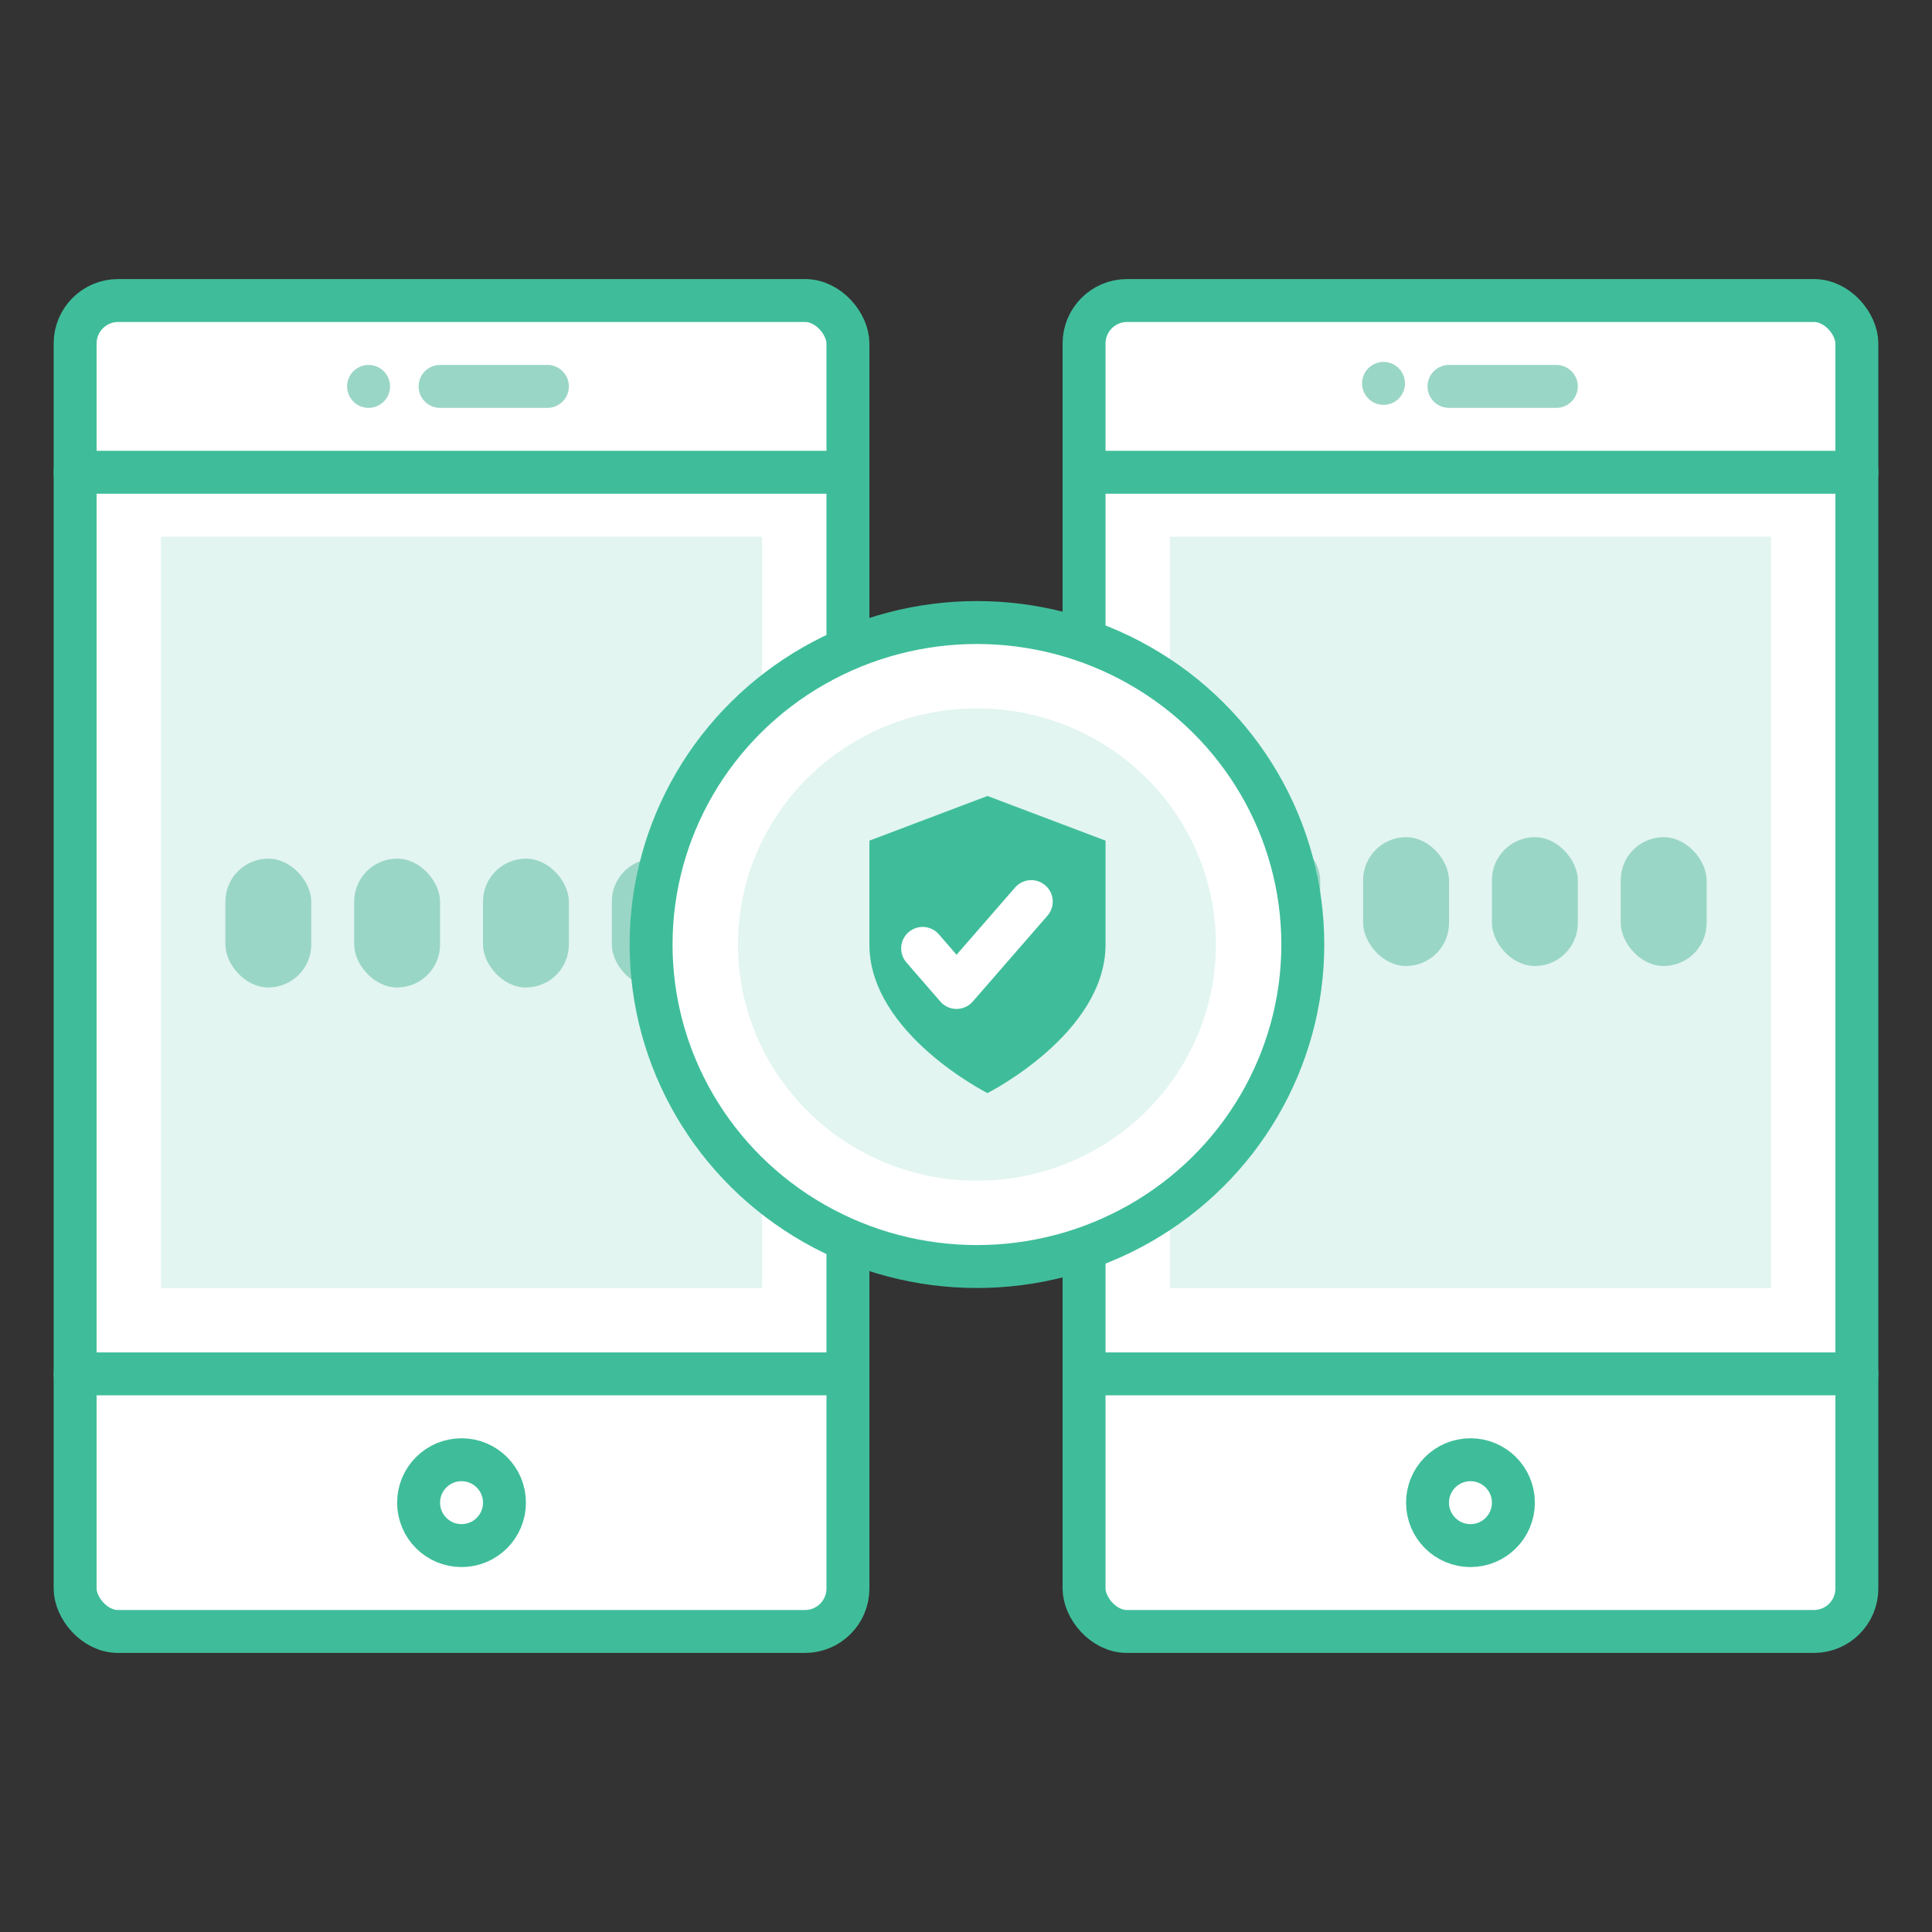<svg xmlns="http://www.w3.org/2000/svg" viewBox="0 0 90 90"><rect x="0" y="0" width="90" height="90" fill="#333333" stroke="none"/><rect x="3.5" y="14" width="36" height="62" rx="2" ry="2" fill="#fff" stroke="#3fbd9a" stroke-linecap="round" stroke-linejoin="round" stroke-width="2"/><line x1="3.5" y1="22" x2="39.5" y2="22" fill="none" stroke="#3fbd9a" stroke-linecap="round" stroke-linejoin="round" stroke-width="2"/><line x1="3.5" y1="64" x2="39.5" y2="64" fill="none" stroke="#3fbd9a" stroke-linecap="round" stroke-linejoin="round" stroke-width="2"/><line x1="20.5" y1="18" x2="25.5" y2="18" fill="none" stroke="#9ad6c5" stroke-linecap="round" stroke-linejoin="round" stroke-width="2"/><line x1="17.17" y1="18" x2="17.17" y2="18" fill="none" stroke="#9ad6c5" stroke-linecap="round" stroke-linejoin="round" stroke-width="2"/><circle cx="21.5" cy="70" r="2" fill="none" stroke="#3fbd9a" stroke-linecap="round" stroke-linejoin="round" stroke-width="2"/><rect x="7.5" y="25" width="28" height="35" fill="#e2f5f0"/><rect x="10.5" y="40" width="4" height="6" rx="2" ry="2" fill="#9ad6c5"/><rect x="16.5" y="40" width="4" height="6" rx="2" ry="2" fill="#9ad6c5"/><rect x="22.5" y="40" width="4" height="6" rx="2" ry="2" fill="#9ad6c5"/><rect x="28.5" y="40" width="4" height="6" rx="2" ry="2" fill="#9ad6c5"/><rect x="50.5" y="14" width="36" height="62" rx="2" ry="2" fill="#fff" stroke="#3fbd9a" stroke-linecap="round" stroke-linejoin="round" stroke-width="2"/><line x1="50.5" y1="22" x2="86.5" y2="22" fill="none" stroke="#3fbd9a" stroke-linecap="round" stroke-linejoin="round" stroke-width="2"/><line x1="50.5" y1="64" x2="86.5" y2="64" fill="none" stroke="#3fbd9a" stroke-linecap="round" stroke-linejoin="round" stroke-width="2"/><line x1="67.5" y1="18" x2="72.5" y2="18" fill="none" stroke="#9ad6c5" stroke-linecap="round" stroke-linejoin="round" stroke-width="2"/><line x1="64.45" y1="17.86" x2="64.45" y2="17.86" fill="none" stroke="#9ad6c5" stroke-linecap="round" stroke-linejoin="round" stroke-width="2"/><circle cx="68.5" cy="70" r="2" fill="none" stroke="#3fbd9a" stroke-linecap="round" stroke-linejoin="round" stroke-width="2"/><rect x="54.5" y="25" width="28" height="35" fill="#e2f5f0"/><rect x="57.5" y="39" width="4" height="6" rx="2" ry="2" fill="#9ad6c5"/><rect x="63.5" y="39" width="4" height="6" rx="2" ry="2" fill="#9ad6c5"/><rect x="69.5" y="39" width="4" height="6" rx="2" ry="2" fill="#9ad6c5"/><rect x="75.5" y="39" width="4" height="6" rx="2" ry="2" fill="#9ad6c5"/><ellipse cx="45.51" cy="44" rx="15.18" ry="15" fill="#fff" stroke="#3fbd9a" stroke-linecap="round" stroke-linejoin="round" stroke-width="2"/><ellipse cx="45.51" cy="44" rx="11.13" ry="11" fill="#e2f5f0"/><path d="M46,50.92s5.5-2.77,5.5-6.92V39.16L46,37.08l-5.5,2.08V44C40.5,48.15,46,50.92,46,50.92Z" fill="#3fbd9a"/><polyline points="48.04 42 44.56 46 42.98 44.18" fill="none" stroke="#fff" stroke-linecap="round" stroke-linejoin="round" stroke-width="2"/></svg>